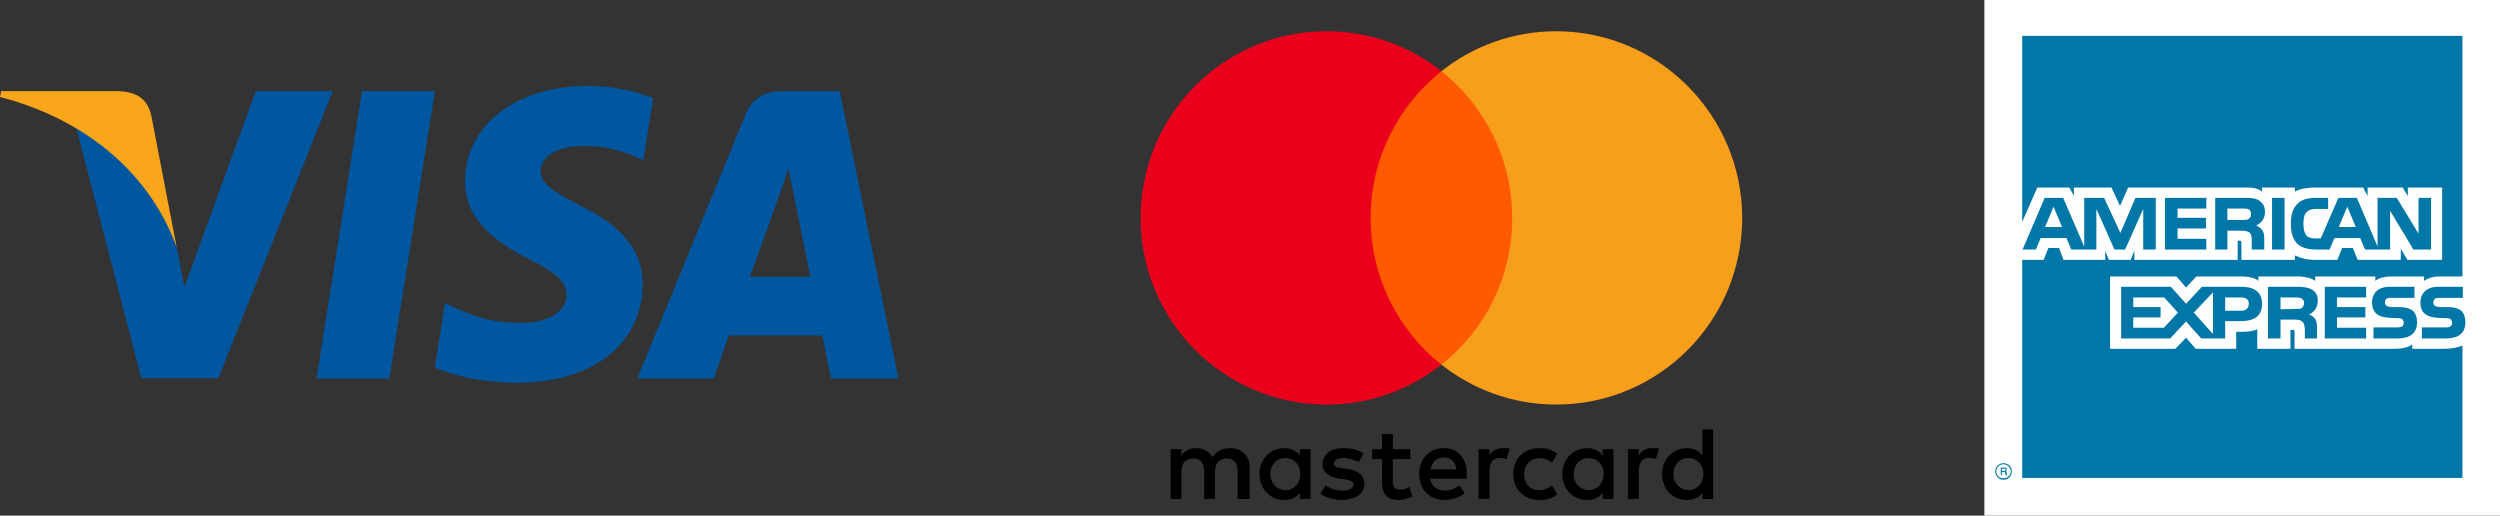 <svg width="320" height="66" viewBox="0 0 320 66" fill="none" xmlns="http://www.w3.org/2000/svg">
<rect x="0" y="0" width="320" height="66" fill="#333333" stroke="none"/>
<path fill-rule="evenodd" clip-rule="evenodd" d="M254 0H320V66H254V0Z" fill="white"/>
<path fill-rule="evenodd" clip-rule="evenodd" d="M256.905 60.844H256.716C256.716 60.75 256.669 60.608 256.669 60.561C256.669 60.514 256.669 60.42 256.527 60.42H256.244V60.844H256.102V59.853H256.527C256.716 59.853 256.858 59.901 256.858 60.089C256.858 60.23 256.81 60.278 256.764 60.325C256.811 60.372 256.858 60.419 256.858 60.514V60.703C256.858 60.75 256.858 60.75 256.905 60.75V60.844ZM256.716 60.136C256.716 59.995 256.622 59.995 256.575 59.995H256.244V60.278H256.527C256.622 60.278 256.716 60.23 256.716 60.136V60.136ZM257.519 60.325C257.519 59.759 257.047 59.286 256.433 59.286C255.866 59.286 255.394 59.759 255.394 60.325C255.394 60.939 255.866 61.412 256.433 61.412C257.047 61.411 257.519 60.939 257.519 60.325ZM257.377 60.325C257.377 60.845 256.953 61.222 256.433 61.222C255.913 61.222 255.535 60.844 255.535 60.325C255.535 59.853 255.913 59.428 256.433 59.428C256.952 59.428 257.377 59.853 257.377 60.325ZM315.57 41.243C315.57 42.66 314.673 43.32 313.066 43.32H309.997V41.903H313.066C313.35 41.903 313.586 41.856 313.681 41.762C313.775 41.667 313.87 41.526 313.87 41.337C313.87 41.148 313.775 40.959 313.681 40.865C313.586 40.77 313.397 40.723 313.114 40.723C311.65 40.675 309.808 40.77 309.808 38.692C309.808 37.747 310.422 36.708 312.075 36.708H315.239V38.125H312.311C312.028 38.125 311.839 38.125 311.697 38.219C311.555 38.361 311.461 38.502 311.461 38.739C311.461 38.975 311.603 39.117 311.791 39.212C311.981 39.258 312.17 39.306 312.406 39.306H313.256C314.153 39.306 314.72 39.494 315.098 39.825C315.381 40.156 315.57 40.581 315.57 41.243V41.243ZM308.91 39.825C308.532 39.494 307.965 39.306 307.067 39.306H306.218C305.982 39.306 305.792 39.258 305.604 39.212C305.414 39.117 305.273 38.975 305.273 38.739C305.273 38.502 305.32 38.361 305.509 38.219C305.651 38.125 305.84 38.125 306.123 38.125H309.052V36.708H305.887C304.187 36.708 303.62 37.747 303.62 38.692C303.62 40.769 305.462 40.675 306.926 40.723C307.209 40.723 307.399 40.77 307.493 40.865C307.587 40.959 307.682 41.148 307.682 41.337C307.682 41.526 307.587 41.667 307.493 41.762C307.351 41.856 307.162 41.903 306.879 41.903H303.809V43.32H306.879C308.484 43.32 309.382 42.66 309.382 41.243C309.382 40.581 309.193 40.156 308.91 39.825V39.825ZM302.864 41.951H299.133V40.628H302.77V39.306H299.133V38.078H302.864V36.708H297.574V43.321H302.864V41.951ZM295.873 37.039C295.354 36.755 294.74 36.708 293.937 36.708H290.3V43.32H291.906V40.911H293.606C294.173 40.911 294.504 40.959 294.74 41.195C295.024 41.526 295.024 42.093 295.024 42.518V43.32H296.582V42.045C296.582 41.431 296.535 41.148 296.346 40.817C296.204 40.628 295.921 40.392 295.543 40.25C295.968 40.109 296.677 39.542 296.677 38.502C296.677 37.747 296.393 37.322 295.873 37.039V37.039ZM286.899 36.708H281.845L279.814 38.881L277.877 36.708H271.501V43.32H277.783L279.814 41.148L281.751 43.32H284.821V41.101H286.805C288.174 41.101 289.545 40.723 289.545 38.881C289.544 37.086 288.127 36.708 286.899 36.708ZM294.598 39.448C294.362 39.542 294.126 39.542 293.842 39.542L291.906 39.59V38.078H293.842C294.126 38.078 294.409 38.078 294.598 38.219C294.787 38.314 294.928 38.503 294.928 38.786C294.928 39.07 294.787 39.306 294.598 39.448V39.448ZM286.899 39.778H284.821V38.078H286.899C287.466 38.078 287.844 38.314 287.844 38.881C287.844 39.448 287.466 39.778 286.899 39.778ZM280.806 40.014L283.262 37.417V42.754L280.806 40.014ZM276.98 41.951H273.059V40.628H276.554V39.306H273.059V38.078H277.027L278.774 40.014L276.98 41.951V41.951ZM311.177 31.937H308.91L305.934 26.977V31.937H302.723L302.108 30.473H298.802L298.188 31.937H296.346C295.59 31.937 294.598 31.748 294.032 31.181C293.512 30.614 293.228 29.859 293.228 28.678C293.228 27.686 293.37 26.788 294.078 26.08C294.55 25.56 295.401 25.324 296.487 25.324H297.998V26.742H296.487C295.921 26.742 295.589 26.836 295.259 27.12C294.976 27.403 294.834 27.922 294.834 28.631C294.834 29.339 294.976 29.859 295.259 30.19C295.495 30.426 295.921 30.52 296.345 30.52H297.054L299.321 25.325H301.683L304.328 31.559V25.324H306.784L309.571 29.906V25.324H311.177V31.937H311.177V31.937ZM292.425 25.324H290.82V31.937H292.425V25.324V25.324ZM289.072 25.608C288.552 25.324 287.985 25.324 287.183 25.324H283.545V31.937H285.104V29.528H286.804C287.371 29.528 287.749 29.575 287.985 29.812C288.269 30.142 288.221 30.709 288.221 31.087V31.937H289.827V30.614C289.827 30.048 289.78 29.764 289.544 29.433C289.402 29.244 289.118 29.008 288.788 28.867C289.213 28.678 289.922 28.158 289.922 27.119C289.922 26.364 289.591 25.938 289.072 25.608ZM282.411 30.568H278.727V29.245H282.364V27.875H278.727V26.694H282.411V25.325H277.121V31.938H282.411V30.568ZM275.94 25.324H273.343L271.406 29.812L269.328 25.324H266.777V31.559L264.085 25.324H261.723L258.889 31.937H260.59L261.203 30.473H264.51L265.124 31.937H268.336V26.742L270.65 31.937H272.02L274.334 26.742V31.937H275.94V25.324H275.94ZM301.542 29.056L300.455 26.458L299.369 29.056H301.542ZM287.844 28.017C287.608 28.159 287.372 28.159 287.041 28.159H285.104V26.695H287.04C287.324 26.695 287.654 26.695 287.843 26.789C288.032 26.931 288.127 27.12 288.127 27.403C288.127 27.686 288.032 27.922 287.844 28.017V28.017ZM261.77 29.056L262.857 26.458L263.943 29.056H261.77V29.056ZM315.192 4.589H258.842V28.395L260.778 24.002H264.887L265.454 25.088V24.002H270.272L271.359 26.364L272.398 24.002H287.749C288.457 24.002 289.071 24.144 289.544 24.521V24.002H293.748V24.521C294.456 24.143 295.353 24.002 296.393 24.002H302.486L303.053 25.088V24.002H307.54L308.202 25.088V24.002H312.594V33.26H308.154L307.304 31.843V33.26H301.778L301.164 31.748H299.794L299.18 33.26H296.299C295.165 33.26 294.314 32.976 293.748 32.693V33.26H286.899V31.134C286.899 30.851 286.852 30.803 286.663 30.803H286.427V33.26H273.201V32.079L272.729 33.26H269.942L269.47 32.126V33.26H264.132L263.565 31.748H262.195L261.581 33.26H258.842V61.175H315.192V44.218C314.578 44.501 313.728 44.643 312.878 44.643H308.768V44.076C308.296 44.454 307.446 44.643 306.643 44.643H293.7V42.518C293.7 42.234 293.654 42.234 293.417 42.234H293.181V44.643H288.93V42.14C288.222 42.47 287.418 42.47 286.71 42.47H286.237V44.643H281.042L279.814 43.226L278.444 44.643H270.083V35.386H278.585L279.814 36.802L281.136 35.386H286.852C287.513 35.386 288.599 35.48 289.072 35.952V35.386H294.173C294.692 35.386 295.685 35.48 296.346 35.952V35.386H304.045V35.952C304.47 35.574 305.273 35.386 305.981 35.386H310.28V35.952C310.752 35.622 311.413 35.386 312.264 35.386H315.192V4.589V4.589Z" fill="#0077A6"/>
<path d="M159.956 63.869V59.887C159.956 58.363 159.031 57.366 157.444 57.366C156.65 57.366 155.787 57.629 155.193 58.495C154.731 57.768 154.068 57.366 153.074 57.366C152.412 57.366 151.749 57.567 151.225 58.294V57.497H149.838V63.869H151.225V60.35C151.225 59.222 151.818 58.688 152.743 58.688C153.668 58.688 154.13 59.283 154.13 60.35V63.869H155.517V60.35C155.517 59.222 156.18 58.688 157.035 58.688C157.96 58.688 158.422 59.283 158.422 60.35V63.869H159.956ZM180.531 57.497H178.281V55.572H176.894V57.497H175.638V58.758H176.894V61.68C176.894 63.142 177.487 64 179.075 64C179.668 64 180.331 63.799 180.793 63.536L180.393 62.338C179.992 62.6 179.529 62.67 179.198 62.67C178.535 62.67 178.273 62.268 178.273 61.611V58.758H180.524V57.497H180.531ZM192.306 57.358C191.513 57.358 190.981 57.76 190.649 58.286V57.49H189.262V63.861H190.649V60.273C190.649 59.214 191.112 58.611 191.975 58.611C192.237 58.611 192.568 58.68 192.838 58.742L193.239 57.412C192.961 57.358 192.568 57.358 192.306 57.358ZM174.513 58.023C173.85 57.559 172.925 57.358 171.931 57.358C170.344 57.358 169.288 58.155 169.288 59.415C169.288 60.474 170.082 61.077 171.469 61.271L172.132 61.34C172.856 61.472 173.257 61.673 173.257 62.005C173.257 62.469 172.725 62.801 171.8 62.801C170.875 62.801 170.143 62.469 169.681 62.137L169.018 63.196C169.743 63.729 170.737 63.992 171.731 63.992C173.58 63.992 174.644 63.126 174.644 61.936C174.644 60.807 173.781 60.211 172.463 60.01L171.8 59.941C171.207 59.871 170.744 59.74 170.744 59.345C170.744 58.881 171.207 58.619 171.939 58.619C172.733 58.619 173.526 58.951 173.927 59.152L174.513 58.023ZM211.418 57.358C210.624 57.358 210.092 57.76 209.761 58.286V57.49H208.374V63.861H209.761V60.273C209.761 59.214 210.223 58.611 211.086 58.611C211.348 58.611 211.68 58.68 211.949 58.742L212.35 57.428C212.08 57.358 211.687 57.358 211.418 57.358ZM193.693 60.683C193.693 62.608 195.019 64 197.069 64C197.993 64 198.656 63.799 199.319 63.273L198.656 62.144C198.124 62.546 197.6 62.74 196.999 62.74C195.874 62.74 195.081 61.943 195.081 60.683C195.081 59.484 195.874 58.688 196.999 58.626C197.593 58.626 198.124 58.827 198.656 59.222L199.319 58.093C198.656 57.559 197.993 57.366 197.069 57.366C195.019 57.358 193.693 58.758 193.693 60.683ZM206.524 60.683V57.497H205.137V58.294C204.675 57.699 204.012 57.366 203.149 57.366C201.361 57.366 199.974 58.758 199.974 60.683C199.974 62.608 201.361 64 203.149 64C204.074 64 204.736 63.667 205.137 63.072V63.869H206.524V60.683ZM201.43 60.683C201.43 59.554 202.155 58.626 203.349 58.626C204.474 58.626 205.268 59.492 205.268 60.683C205.268 61.812 204.474 62.74 203.349 62.74C202.163 62.67 201.43 61.804 201.43 60.683ZM184.831 57.358C182.982 57.358 181.656 58.688 181.656 60.675C181.656 62.67 182.982 63.992 184.901 63.992C185.825 63.992 186.75 63.729 187.482 63.126L186.82 62.129C186.288 62.531 185.625 62.794 184.97 62.794C184.107 62.794 183.252 62.392 183.051 61.271H187.744C187.744 61.07 187.744 60.938 187.744 60.737C187.806 58.688 186.611 57.358 184.831 57.358ZM184.831 58.557C185.694 58.557 186.288 59.09 186.419 60.08H183.113C183.244 59.222 183.837 58.557 184.831 58.557ZM219.293 60.683V54.977H217.906V58.294C217.444 57.699 216.781 57.366 215.918 57.366C214.13 57.366 212.743 58.758 212.743 60.683C212.743 62.608 214.13 64 215.918 64C216.843 64 217.505 63.667 217.906 63.072V63.869H219.293V60.683ZM214.2 60.683C214.2 59.554 214.924 58.626 216.118 58.626C217.243 58.626 218.037 59.492 218.037 60.683C218.037 61.812 217.243 62.74 216.118 62.74C214.924 62.67 214.2 61.804 214.2 60.683ZM167.762 60.683V57.497H166.375V58.294C165.913 57.699 165.25 57.366 164.387 57.366C162.599 57.366 161.212 58.758 161.212 60.683C161.212 62.608 162.599 64 164.387 64C165.312 64 165.974 63.667 166.375 63.072V63.869H167.762V60.683ZM162.607 60.683C162.607 59.554 163.331 58.626 164.526 58.626C165.651 58.626 166.444 59.492 166.444 60.683C166.444 61.812 165.651 62.74 164.526 62.74C163.331 62.67 162.607 61.804 162.607 60.683Z" fill="black"/>
<path d="M194.888 9.111H174.05V46.673H194.888V9.111Z" fill="#FF5A00"/>
<path d="M175.438 27.892C175.438 20.26 179.013 13.487 184.5 9.111C180.462 5.925 175.368 4 169.812 4C156.65 4 146 14.686 146 27.892C146 41.098 156.65 51.783 169.812 51.783C175.368 51.783 180.462 49.858 184.5 46.673C179.006 42.358 175.438 35.523 175.438 27.892Z" fill="#EB001B"/>
<path d="M223 27.892C223 41.098 212.35 51.783 199.188 51.783C193.632 51.783 188.538 49.858 184.5 46.673C190.056 42.289 193.562 35.523 193.562 27.892C193.562 20.26 189.987 13.487 184.5 9.111C188.53 5.925 193.624 4 199.18 4C212.35 4 223 14.755 223 27.892Z" fill="#F79E1B"/>
<path d="M49.833 48.452H40.517L46.344 11.667H55.66L49.833 48.452Z" fill="#00579F"/>
<path d="M83.604 12.566C81.766 11.822 78.852 11 75.248 11C66.049 11 59.57 16.009 59.531 23.17C59.454 28.453 64.169 31.388 67.695 33.149C71.299 34.95 72.524 36.124 72.524 37.729C72.488 40.193 69.612 41.329 66.93 41.329C63.211 41.329 61.218 40.744 58.189 39.373L56.962 38.785L55.659 47.042C57.844 48.059 61.869 48.961 66.049 49C75.823 49 82.187 44.069 82.263 36.438C82.3 32.25 79.81 29.041 74.443 26.419C71.185 24.736 69.189 23.602 69.189 21.879C69.227 20.314 70.877 18.71 74.555 18.71C77.583 18.632 79.809 19.375 81.494 20.119L82.337 20.509L83.604 12.566V12.566Z" fill="#00579F"/>
<path d="M95.985 35.42C96.752 33.307 99.705 25.128 99.705 25.128C99.666 25.207 100.47 22.976 100.93 21.606L101.581 24.776C101.581 24.776 103.345 33.581 103.729 35.42C102.273 35.42 97.825 35.42 95.985 35.42ZM107.485 11.667H100.279C98.057 11.667 96.368 12.332 95.41 14.719L81.572 48.451H91.347C91.347 48.451 92.956 43.911 93.302 42.933C94.374 42.933 103.883 42.933 105.263 42.933C105.53 44.225 106.374 48.451 106.374 48.451H115L107.485 11.667V11.667Z" fill="#00579F"/>
<path d="M32.736 11.667L23.613 36.751L22.616 31.663C20.93 25.793 15.64 19.416 9.737 16.244L18.093 48.413H27.944L42.587 11.667H32.736V11.667Z" fill="#00579F"/>
<path d="M15.142 11.667H0.153L0 12.41C11.692 15.463 19.435 22.821 22.616 31.665L19.358 14.759C18.822 12.409 17.173 11.744 15.142 11.667Z" fill="#FAA61A"/>
</svg>
